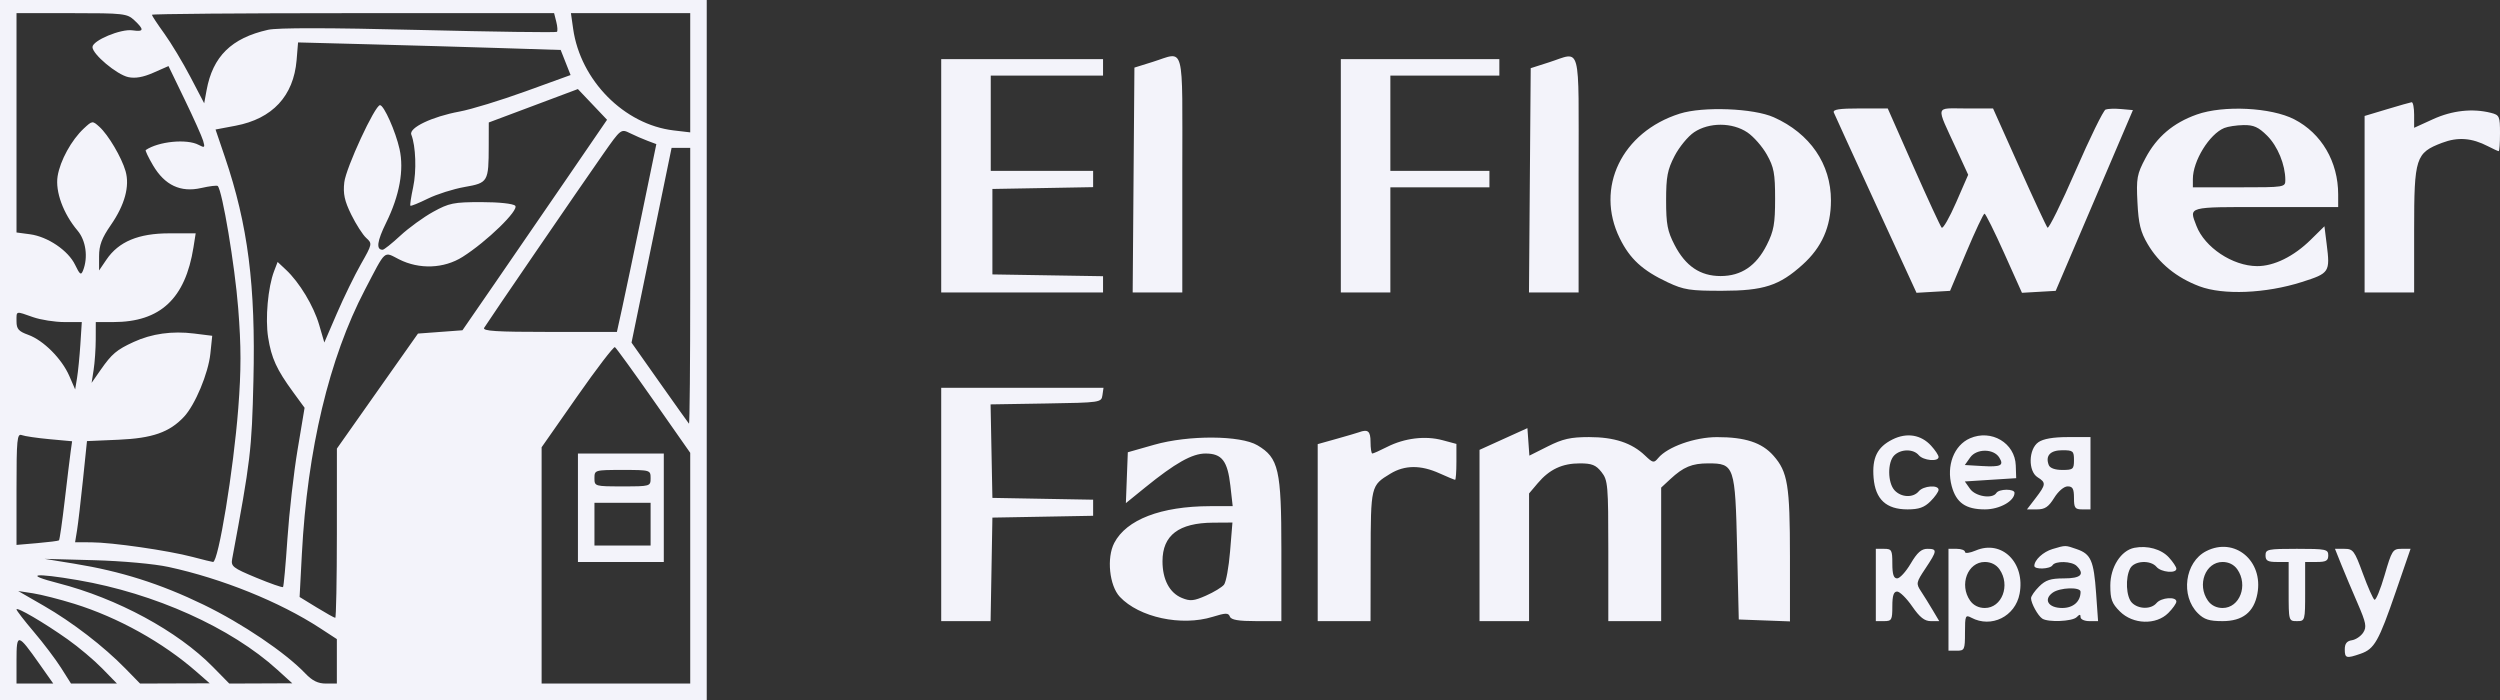 <svg width="200" height="56" viewBox="0 0 200 56" fill="none" xmlns="http://www.w3.org/2000/svg">
<rect x="0" y="0" width="200" height="56" fill="#333333" stroke="none"/>
<path fill-rule="evenodd" clip-rule="evenodd" d="M0 28V56H28.27H56.539V28V0H28.27H0V28ZM10.749 1.623C11.555 2.377 11.52 2.561 10.598 2.427C9.667 2.291 7.398 3.241 7.398 3.767C7.398 4.338 9.341 5.968 10.261 6.169C10.817 6.29 11.448 6.18 12.274 5.816L13.479 5.286L14.775 7.967C15.489 9.441 16.153 10.924 16.252 11.262C16.413 11.815 16.377 11.848 15.894 11.591C14.952 11.089 12.685 11.31 11.659 12.004C11.605 12.04 11.868 12.592 12.244 13.231C13.179 14.819 14.45 15.416 16.095 15.041C16.76 14.89 17.356 14.817 17.419 14.88C17.784 15.243 18.785 21.224 19.055 24.648C19.298 27.734 19.299 29.581 19.061 32.667C18.68 37.597 17.472 44.958 17.044 44.958C16.984 44.958 16.245 44.776 15.403 44.554C13.44 44.037 8.964 43.391 7.297 43.385L6.007 43.38L6.162 42.434C6.247 41.914 6.46 40.093 6.637 38.388L6.958 35.288L9.49 35.178C12.193 35.06 13.558 34.582 14.714 33.349C15.609 32.394 16.667 29.863 16.83 28.287L16.978 26.863L15.515 26.681C13.772 26.465 12.144 26.692 10.7 27.354C9.335 27.979 8.943 28.31 8.057 29.582L7.328 30.629L7.492 29.578C7.582 28.999 7.657 27.905 7.659 27.146L7.662 25.765H9.068C12.821 25.765 14.825 23.895 15.478 19.784L15.655 18.667H13.55C11.081 18.667 9.497 19.327 8.52 20.763L7.926 21.637V20.499C7.926 19.625 8.144 19.047 8.871 17.997C9.983 16.39 10.391 14.892 10.044 13.688C9.727 12.588 8.662 10.785 7.951 10.144C7.399 9.647 7.384 9.649 6.709 10.276C5.719 11.196 4.809 12.852 4.609 14.096C4.412 15.323 5.061 17.095 6.203 18.446C6.876 19.241 7.061 20.586 6.643 21.641C6.484 22.042 6.384 21.97 6.01 21.19C5.46 20.042 3.821 18.931 2.397 18.741L1.321 18.598V9.824V1.052H5.729C9.892 1.052 10.172 1.083 10.749 1.623ZM44.502 1.74C44.598 2.119 44.622 2.482 44.556 2.547C44.49 2.613 39.521 2.544 33.513 2.396C26.303 2.217 22.198 2.213 21.439 2.385C18.513 3.045 17.02 4.514 16.526 7.22L16.335 8.262L15.235 6.16C14.63 5.004 13.689 3.44 13.144 2.685C12.599 1.931 12.153 1.254 12.153 1.183C12.153 1.111 19.393 1.052 28.241 1.052H44.328L44.502 1.74ZM55.218 5.821V10.59L53.897 10.434C49.933 9.967 46.435 6.431 45.851 2.3L45.674 1.052H50.446H55.218V5.821ZM40.063 3.846L44.855 3.998L45.251 5.001L45.647 6.003L42.044 7.309C40.063 8.027 37.687 8.754 36.765 8.924C34.567 9.329 32.693 10.225 32.905 10.769C33.264 11.691 33.333 13.672 33.051 14.98C32.886 15.748 32.786 16.414 32.831 16.458C32.876 16.502 33.503 16.248 34.225 15.892C34.948 15.536 36.27 15.117 37.163 14.96C39.047 14.63 39.093 14.553 39.098 11.669L39.102 9.798L42.667 8.462L46.231 7.125L47.398 8.354L48.564 9.582L45.318 14.322C43.532 16.928 40.93 20.717 39.534 22.742L36.996 26.422L35.217 26.554L33.438 26.686L30.194 31.286L26.952 35.887L26.95 42.657C26.949 46.381 26.891 49.427 26.82 49.427C26.75 49.427 26.079 49.052 25.33 48.593L23.968 47.759L24.149 44.321C24.588 35.964 26.331 28.659 29.192 23.183C30.908 19.9 30.671 20.111 31.922 20.746C33.54 21.568 35.515 21.493 37.002 20.554C38.943 19.329 41.551 16.793 41.215 16.458C41.046 16.29 39.907 16.169 38.494 16.169C36.296 16.169 35.928 16.244 34.656 16.945C33.882 17.371 32.7 18.229 32.029 18.851C31.358 19.473 30.721 19.981 30.612 19.981C30.072 19.981 30.161 19.302 30.895 17.811C31.962 15.644 32.335 13.594 31.964 11.927C31.65 10.516 30.714 8.413 30.4 8.413C29.997 8.413 27.673 13.432 27.543 14.584C27.439 15.507 27.56 16.07 28.102 17.173C28.484 17.949 29.023 18.788 29.3 19.038C29.794 19.483 29.785 19.527 28.881 21.117C28.372 22.011 27.504 23.79 26.951 25.071L25.946 27.401L25.533 25.986C25.09 24.469 23.957 22.591 22.876 21.58L22.209 20.956L21.927 21.694C21.437 22.978 21.212 25.476 21.45 26.99C21.712 28.648 22.128 29.56 23.447 31.363L24.367 32.623L23.808 35.964C23.501 37.802 23.135 41.006 22.995 43.086C22.856 45.165 22.697 46.91 22.642 46.965C22.588 47.019 21.622 46.681 20.497 46.214C18.614 45.431 18.462 45.311 18.576 44.701C20.047 36.823 20.139 36.049 20.274 30.445C20.458 22.848 19.839 18.003 17.991 12.561L17.243 10.361L18.845 10.058C21.795 9.5 23.488 7.68 23.728 4.81L23.845 3.394L29.558 3.544C32.7 3.626 37.428 3.762 40.063 3.846ZM92.206 4.955L90.753 5.408L90.683 14.403L90.614 23.399H92.599H94.584V13.934C94.584 3.193 94.834 4.135 92.206 4.955ZM123.91 4.989L122.457 5.454L122.387 14.427L122.318 23.399H124.303H126.288V13.934C126.288 3.195 126.541 4.146 123.91 4.989ZM75.297 14.066V23.399H81.77H88.243V22.748V22.097L83.818 22.025L79.392 21.953V18.535V15.117L83.421 15.045L87.45 14.972V14.322V13.671H83.355H79.26V9.859V6.047H83.752H88.243V5.39V4.732H81.77H75.297V14.066ZM107.266 14.066V23.399H109.247H111.229V19.192V14.986H115.192H119.154V14.329V13.671H115.192H111.229V9.859V6.047H115.588H119.948V5.39V4.732H113.606H107.266V14.066ZM190.951 8.741L189.168 9.277V16.338V23.399H191.15H193.131V18.378C193.131 12.611 193.254 12.229 195.369 11.425C196.633 10.945 197.744 11.029 199.039 11.701C199.456 11.917 199.842 12.094 199.898 12.094C199.954 12.094 200 11.446 200 10.653C200 9.301 199.955 9.201 199.273 9.028C197.811 8.657 196.178 8.835 194.65 9.532L193.131 10.224V9.187C193.131 8.617 193.041 8.162 192.933 8.177C192.823 8.192 191.932 8.446 190.951 8.741ZM134.379 9.092C129.741 10.561 127.593 15.021 129.578 19.058C130.393 20.715 131.398 21.638 133.421 22.587C134.712 23.192 135.198 23.267 137.781 23.263C141.099 23.257 142.339 22.855 144.204 21.177C145.749 19.788 146.476 18.144 146.476 16.038C146.476 13.118 144.803 10.681 141.908 9.384C140.288 8.658 136.243 8.501 134.379 9.092ZM146.707 9.005C146.78 9.186 148.298 12.504 150.08 16.379L153.321 23.424L154.663 23.346L156.005 23.268L157.305 20.178C158.021 18.48 158.676 17.09 158.761 17.091C158.847 17.092 159.556 18.517 160.337 20.258L161.757 23.424L163.107 23.346L164.456 23.268L167.545 16.038L170.633 8.808L169.701 8.724C169.188 8.678 168.624 8.696 168.447 8.764C168.269 8.832 167.192 11.032 166.051 13.653C164.91 16.274 163.898 18.326 163.8 18.214C163.703 18.101 162.683 15.91 161.534 13.344L159.445 8.679L157.272 8.677C154.766 8.676 154.85 8.319 156.507 11.921L157.455 13.982L156.488 16.199C155.956 17.418 155.436 18.324 155.333 18.213C155.23 18.101 154.217 15.909 153.082 13.343L151.02 8.676H148.797C147.125 8.676 146.607 8.757 146.707 9.005ZM175.748 9.159C173.858 9.829 172.541 10.947 171.64 12.648C170.954 13.941 170.898 14.252 170.996 16.193C171.082 17.905 171.242 18.556 171.813 19.526C172.723 21.071 174.126 22.216 175.958 22.905C177.859 23.622 181.265 23.479 184.146 22.562C186.364 21.856 186.416 21.776 186.134 19.532L185.955 18.101L184.863 19.176C183.502 20.517 181.916 21.298 180.564 21.29C178.605 21.279 176.368 19.788 175.71 18.058C175.122 16.507 174.914 16.563 181.242 16.563H187.054V15.553C187.054 12.941 185.721 10.663 183.537 9.543C181.684 8.592 177.878 8.405 175.748 9.159ZM139.789 10.592C140.283 10.923 140.985 11.722 141.347 12.367C141.916 13.376 142.008 13.87 142.008 15.906C142.008 17.904 141.905 18.477 141.347 19.587C140.499 21.275 139.3 22.084 137.648 22.084C136.018 22.084 134.842 21.289 133.965 19.594C133.395 18.491 133.289 17.934 133.289 16.038C133.289 14.141 133.395 13.584 133.965 12.481C134.337 11.762 135.039 10.907 135.524 10.582C136.727 9.775 138.577 9.78 139.789 10.592ZM181.373 10.857C182.215 11.696 182.822 13.174 182.826 14.394C182.827 14.98 182.788 14.986 179.128 14.986H175.429V14.32C175.429 12.875 176.748 10.732 177.939 10.241C178.23 10.122 178.926 10.016 179.485 10.007C180.295 9.994 180.679 10.166 181.373 10.857ZM51.815 11.269L52.507 11.529L51.348 17.136C50.711 20.219 50.001 23.6 49.771 24.648L49.352 26.554H43.947C39.697 26.554 38.583 26.484 38.733 26.225C38.983 25.797 46.431 14.921 48.261 12.313C49.667 10.309 49.68 10.299 50.399 10.653C50.797 10.85 51.434 11.127 51.815 11.269ZM55.218 22.917C55.218 29.014 55.173 33.954 55.118 33.894C55.064 33.833 54.007 32.35 52.77 30.597L50.522 27.41L52.125 19.62L53.727 11.831H54.473H55.218V22.917ZM2.642 25.371C3.26 25.588 4.39 25.765 5.155 25.765H6.544L6.43 27.54C6.367 28.516 6.247 29.729 6.164 30.235L6.013 31.155L5.542 30.072C4.944 28.697 3.469 27.221 2.259 26.786C1.489 26.509 1.321 26.317 1.321 25.712C1.321 24.849 1.225 24.873 2.642 25.371ZM52.297 32.054L55.218 36.227V45.456V54.685H49.273H43.329V45.234V35.782L46.169 31.721C47.731 29.487 49.092 27.71 49.193 27.771C49.294 27.832 50.691 29.759 52.297 32.054ZM75.297 40.357V49.69H77.272H79.247L79.32 45.549L79.392 41.408L83.421 41.336L87.45 41.263V40.62V39.976L83.421 39.904L79.392 39.831L79.319 36.091L79.246 32.351L83.678 32.279C88.049 32.208 88.112 32.198 88.195 31.615L88.28 31.023H81.789H75.297V40.357ZM120.277 35.119L118.362 35.988V42.839V49.69H120.343H122.325V44.584V39.477L123.017 38.659C123.953 37.551 124.974 37.07 126.388 37.07C127.351 37.07 127.672 37.199 128.118 37.763C128.633 38.415 128.665 38.789 128.665 44.073V49.69H130.78H132.893V44.35V39.009L133.619 38.335C134.678 37.352 135.357 37.07 136.666 37.07C138.748 37.07 138.816 37.273 138.969 43.867L139.102 49.559L141.149 49.635L143.197 49.712L143.196 44.509C143.194 38.813 143.02 37.749 141.874 36.451C140.952 35.406 139.611 34.966 137.354 34.97C135.578 34.972 133.398 35.749 132.654 36.645C132.309 37.059 132.235 37.045 131.597 36.437C130.537 35.427 129.139 34.967 127.126 34.967C125.654 34.967 125.022 35.109 123.828 35.709L122.35 36.451L122.272 35.351L122.193 34.251L120.277 35.119ZM108.719 34.58C108.573 34.634 107.771 34.869 106.936 35.104L105.416 35.53V42.61V49.69H107.53H109.643L109.652 44.498C109.661 38.85 109.662 38.847 111.233 37.893C112.378 37.199 113.659 37.19 115.155 37.865C115.788 38.151 116.353 38.385 116.409 38.385C116.466 38.385 116.513 37.739 116.513 36.949V35.513L115.392 35.213C114.019 34.845 112.361 35.047 110.974 35.751C110.399 36.043 109.864 36.282 109.786 36.282C109.708 36.282 109.643 35.868 109.643 35.361C109.643 34.488 109.438 34.315 108.719 34.58ZM3.963 35.135L5.768 35.301L5.654 36.12C5.591 36.571 5.377 38.336 5.177 40.043C4.978 41.75 4.771 43.183 4.719 43.228C4.667 43.273 3.881 43.373 2.972 43.451L1.321 43.593V39.121C1.321 35.148 1.368 34.666 1.739 34.808C1.97 34.896 2.97 35.043 3.963 35.135ZM151.391 35.161C150.173 35.774 149.754 36.633 149.888 38.238C150.033 39.951 150.897 40.751 152.603 40.751C153.51 40.751 153.941 40.599 154.438 40.106C154.794 39.751 155.086 39.337 155.086 39.186C155.086 38.767 153.874 38.858 153.5 39.305C153.051 39.844 152.09 39.801 151.56 39.219C151.006 38.61 150.993 36.974 151.538 36.432C152.064 35.909 153.072 35.899 153.5 36.413C153.86 36.845 155.086 36.958 155.086 36.559C155.086 36.423 154.818 36.017 154.491 35.659C153.681 34.769 152.535 34.586 151.391 35.161ZM157.596 35.065C156.316 35.626 155.694 37.255 156.136 38.888C156.497 40.22 157.254 40.751 158.794 40.751C159.971 40.751 161.162 40.084 161.162 39.426C161.162 39.091 159.918 39.1 159.709 39.437C159.399 39.937 158.04 39.725 157.604 39.108L157.186 38.517L159.24 38.385L161.295 38.254L161.262 37.241C161.204 35.44 159.309 34.315 157.596 35.065ZM92.338 35.58L90.225 36.181L90.147 38.216L90.07 40.25L91.6 39.008C94.028 37.039 95.372 36.282 96.444 36.282C97.75 36.282 98.205 36.87 98.429 38.845L98.615 40.488L96.797 40.493C92.878 40.503 90.111 41.566 89.139 43.437C88.519 44.629 88.75 46.855 89.586 47.746C91.129 49.391 94.515 50.121 97.012 49.347C98.06 49.022 98.271 49.018 98.39 49.327C98.493 49.592 99.07 49.69 100.52 49.69H102.51V43.989C102.51 37.572 102.296 36.631 100.6 35.626C99.24 34.82 95.091 34.797 92.338 35.58ZM163.071 35.377C162.276 35.93 162.239 37.703 163.012 38.183C163.695 38.607 163.679 38.764 162.849 39.849L162.157 40.751H162.959C163.591 40.751 163.883 40.556 164.333 39.831C164.665 39.297 165.117 38.911 165.411 38.911C165.814 38.911 165.918 39.099 165.918 39.831C165.918 40.637 166 40.751 166.579 40.751H167.239V37.859V34.967H165.448C164.256 34.967 163.462 35.104 163.071 35.377ZM159.938 36.598C160.342 37.241 160.074 37.373 158.543 37.282L157.186 37.202L157.615 36.596C158.122 35.877 159.485 35.878 159.938 36.598ZM165.918 36.807C165.918 37.535 165.846 37.596 164.985 37.596C164.4 37.596 163.995 37.449 163.9 37.202C163.614 36.459 164.018 36.019 164.985 36.019C165.846 36.019 165.918 36.08 165.918 36.807ZM46.235 40.62V44.958H49.67H53.104V40.62V36.282H49.67H46.235V40.62ZM52.048 38.254C52.048 38.903 52.021 38.911 49.802 38.911C47.583 38.911 47.556 38.903 47.556 38.254C47.556 37.604 47.583 37.596 49.802 37.596C52.021 37.596 52.048 37.604 52.048 38.254ZM52.048 41.934V43.643H49.802H47.556V41.934V40.225H49.802H52.048V41.934ZM98.407 44.103C98.304 45.369 98.085 46.571 97.921 46.775C97.757 46.979 97.107 47.374 96.476 47.652C95.503 48.081 95.212 48.109 94.549 47.835C93.562 47.429 92.999 46.36 92.999 44.898C92.999 42.823 94.302 41.831 97.052 41.813L98.595 41.803L98.407 44.103ZM158.058 44.041C157.586 44.242 157.199 44.294 157.199 44.156C157.199 44.019 156.902 43.906 156.539 43.906H155.878V47.981V52.056H156.539C157.164 52.056 157.199 51.978 157.199 50.601C157.199 49.244 157.234 49.164 157.711 49.418C159.307 50.268 161.226 49.316 161.567 47.502C162.036 45.016 160.148 43.153 158.058 44.041ZM164.201 43.923C163.454 44.145 162.747 44.8 162.747 45.271C162.747 45.577 164.007 45.534 164.201 45.221C164.427 44.855 165.746 44.891 166.13 45.273C166.807 45.947 166.476 46.272 165.113 46.272C164.05 46.272 163.649 46.403 163.132 46.918C162.776 47.273 162.483 47.694 162.483 47.855C162.483 48.26 163.031 49.256 163.382 49.489C163.848 49.799 165.784 49.719 166.13 49.375C166.376 49.129 166.446 49.129 166.446 49.375C166.446 49.548 166.761 49.69 167.146 49.69H167.846L167.688 47.463C167.502 44.847 167.274 44.324 166.148 43.934C165.203 43.606 165.271 43.606 164.201 43.923ZM170.748 43.825C169.677 44.036 168.825 45.37 168.825 46.839C168.825 47.941 168.949 48.277 169.597 48.922C170.639 49.959 172.483 50.017 173.459 49.045C173.816 48.69 174.109 48.276 174.109 48.124C174.109 47.706 172.896 47.797 172.523 48.244C172.095 48.758 171.086 48.748 170.561 48.225C170.088 47.756 170.01 46.226 170.418 45.466C170.75 44.85 172.046 44.78 172.523 45.352C172.883 45.784 174.109 45.897 174.109 45.498C174.109 45.362 173.841 44.956 173.514 44.598C172.906 43.931 171.793 43.62 170.748 43.825ZM176.493 44.093C174.785 44.968 174.425 47.664 175.831 49.062C176.331 49.56 176.741 49.69 177.807 49.69C179.408 49.69 180.311 48.979 180.59 47.502C181.088 44.861 178.766 42.929 176.493 44.093ZM150.066 46.798V49.69H150.726C151.333 49.69 151.387 49.594 151.387 48.507C151.387 47.648 151.492 47.324 151.77 47.324C151.982 47.324 152.522 47.856 152.972 48.507C153.58 49.387 153.963 49.69 154.464 49.69H155.139L154.618 48.813C154.332 48.331 153.908 47.647 153.675 47.294C153.273 46.684 153.291 46.593 154.036 45.476C154.985 44.052 154.999 43.906 154.186 43.906C153.713 43.906 153.374 44.207 152.855 45.089C152.471 45.74 151.984 46.272 151.772 46.272C151.492 46.272 151.387 45.95 151.387 45.089C151.387 44.003 151.333 43.906 150.726 43.906H150.066V46.798ZM181.242 44.432C181.242 44.858 181.418 44.958 182.167 44.958H183.092V47.324C183.092 49.672 183.096 49.69 183.751 49.69C184.407 49.69 184.412 49.672 184.412 47.324V44.958H185.336C186.085 44.958 186.261 44.858 186.261 44.432C186.261 43.943 186.085 43.906 183.751 43.906C181.418 43.906 181.242 43.943 181.242 44.432ZM187.298 45.155C187.574 45.842 188.159 47.232 188.6 48.244C189.288 49.83 189.351 50.157 189.055 50.61C188.866 50.9 188.457 51.174 188.147 51.22C187.748 51.279 187.582 51.492 187.582 51.943C187.582 52.664 187.7 52.697 188.847 52.3C189.954 51.915 190.292 51.32 191.663 47.339L192.845 43.906H192.112C191.424 43.906 191.343 44.032 190.771 46.005C190.435 47.16 190.068 48.048 189.956 47.978C189.843 47.909 189.425 46.964 189.027 45.879C188.359 44.053 188.248 43.906 187.551 43.906H186.798L187.298 45.155ZM13.474 45.355C17.759 46.284 22.369 48.145 25.596 50.246L26.948 51.128V52.907V54.685H26.073C25.438 54.685 24.985 54.462 24.422 53.872C22.834 52.208 19.384 49.878 16.279 48.373C12.827 46.7 9.681 45.702 5.934 45.093L3.567 44.708L7.53 44.816C9.787 44.878 12.346 45.11 13.474 45.355ZM159.958 45.542C160.852 46.812 160.159 48.639 158.785 48.639C158.296 48.639 157.874 48.428 157.611 48.054C156.717 46.785 157.41 44.958 158.785 44.958C159.273 44.958 159.695 45.168 159.958 45.542ZM178.981 45.542C179.875 46.812 179.182 48.639 177.807 48.639C177.318 48.639 176.897 48.428 176.634 48.054C175.74 46.785 176.433 44.958 177.807 44.958C178.296 44.958 178.717 45.168 178.981 45.542ZM6.24 46.412C12.377 47.466 18.478 50.209 22.193 53.584L23.382 54.664L20.862 54.675L18.342 54.685L17.031 53.351C14.214 50.484 9.392 47.873 4.664 46.657C1.855 45.935 2.697 45.804 6.24 46.412ZM166.446 47.341C166.446 48.124 165.863 48.639 164.975 48.639C163.873 48.639 163.452 47.968 164.209 47.417C164.789 46.995 166.446 46.939 166.446 47.341ZM5.945 48.305C9.45 49.397 13.027 51.386 15.72 53.742L16.777 54.666L13.992 54.675L11.206 54.685L10.029 53.481C8.284 51.696 5.783 49.774 3.488 48.453L1.453 47.282L2.642 47.464C3.296 47.565 4.782 47.943 5.945 48.305ZM5.416 51.15C6.288 51.766 7.531 52.814 8.179 53.478L9.357 54.685L7.519 54.685L5.68 54.684L4.891 53.436C4.457 52.75 3.476 51.452 2.711 50.553C1.947 49.653 1.321 48.843 1.321 48.753C1.321 48.522 3.531 49.816 5.416 51.15ZM3.15 53.109L4.261 54.685H2.791H1.321V52.813C1.321 50.631 1.413 50.645 3.15 53.109Z" fill="#F3F3FA"/>
</svg>
